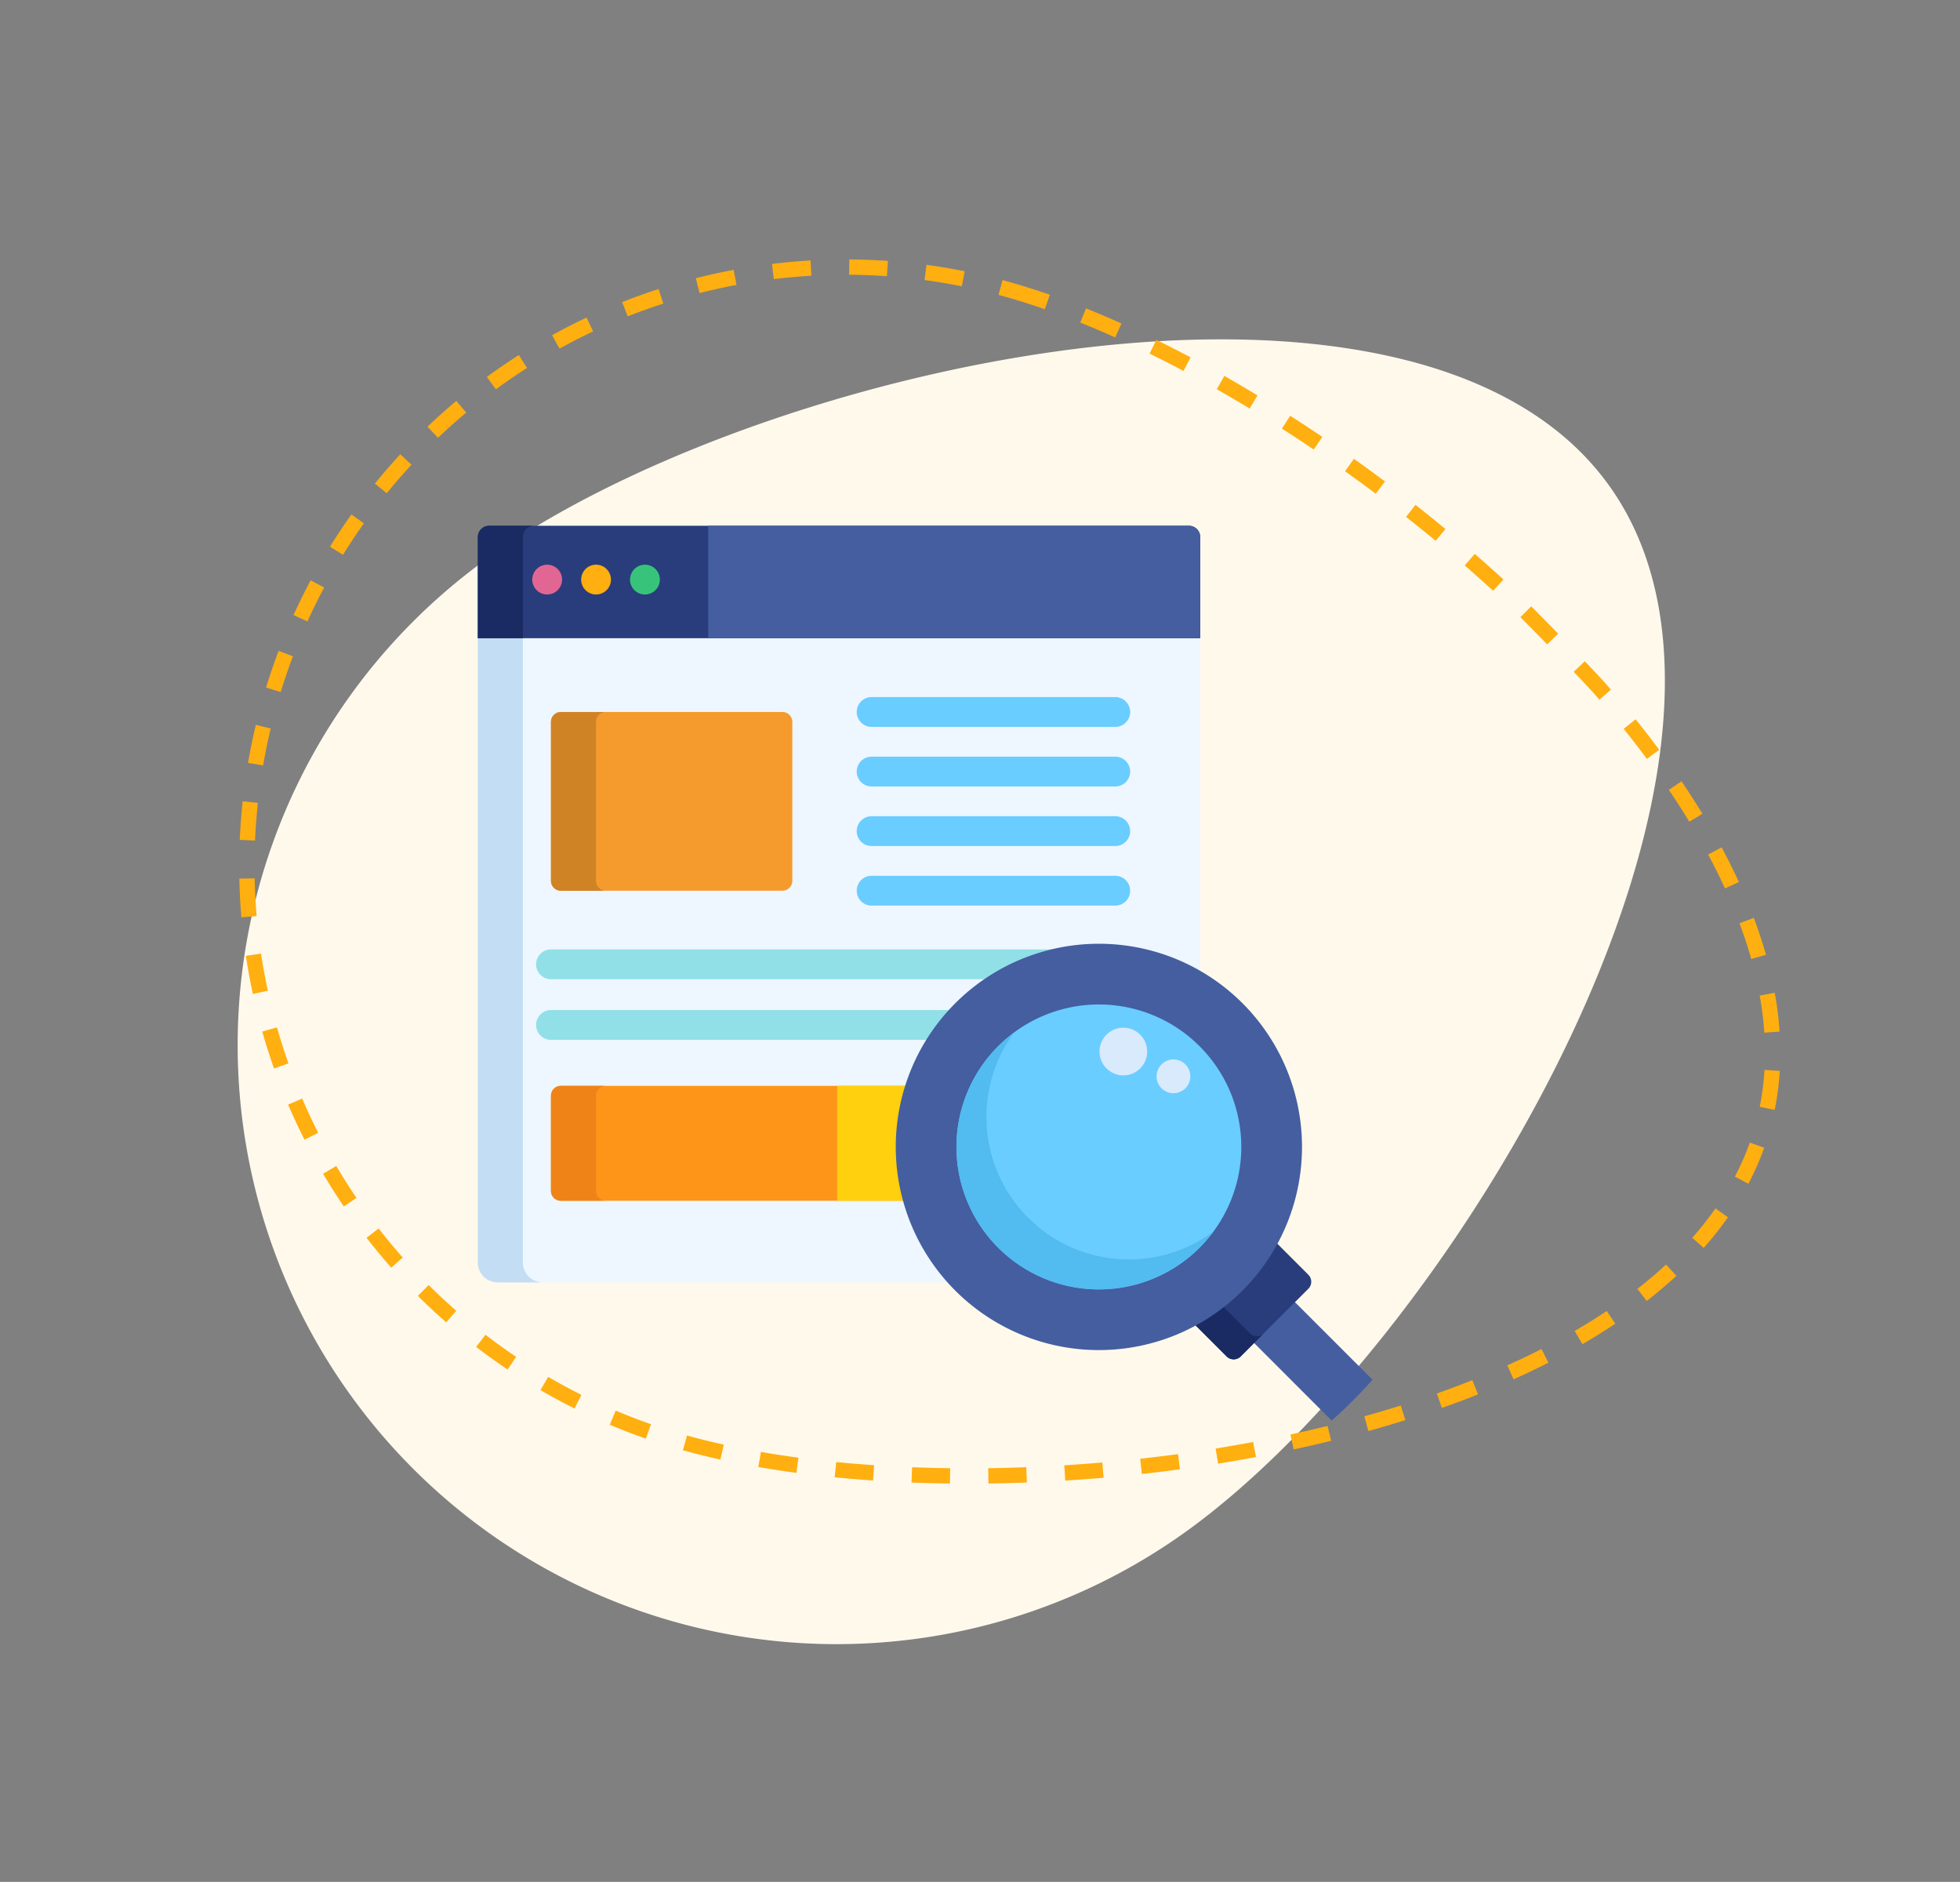 <svg id="Group_819" data-name="Group 819" xmlns="http://www.w3.org/2000/svg" width="256.064" height="245.806" viewBox="0 0 256.064 245.806">
  <rect x="0" y="0" width="256.064" height="245.806" fill="#808080" stroke="none"/>
  <g id="Group_816" data-name="Group 816" transform="translate(0 0)">
    <path id="Path_1427" data-name="Path 1427" d="M78.233,0c43.207,0,124.6,35.026,124.6,78.233s-81.393,78.233-124.6,78.233A78.233,78.233,0,0,1,78.233,0Z" transform="matrix(0.809, -0.588, 0.588, 0.809, 0, 119.222)" fill="#fff9ec"/>
    <path id="Path_1429" data-name="Path 1429" d="M78.233,0c19.918,0,47.952,7.444,72.431,19.724,3.226,1.618,13.832,7.7,15.954,9.069,20.815,13.4,36.215,30.646,36.215,49.44,0,43.207-81.393,78.233-124.6,78.233A78.233,78.233,0,0,1,78.233,0Z" transform="matrix(0.961, 0.276, -0.276, 0.961, 56.884, 16.335)" fill="none" stroke="#ffaf10" stroke-width="2" stroke-dasharray="5"/>
    <g id="seo" transform="translate(62.425 68.67)">
      <path id="Path_1294" data-name="Path 1294" d="M62.741,102.545a26.046,26.046,0,0,1,31.641-4.009V53.763H0v82.278a2.6,2.6,0,0,0,2.6,2.6H62.068A26.048,26.048,0,0,1,62.741,102.545Z" transform="translate(0 -39.805)" fill="#eef6ff"/>
      <path id="Path_1295" data-name="Path 1295" d="M5.888,136.041V53.763H0v82.278a2.6,2.6,0,0,0,2.6,2.6H8.485A2.6,2.6,0,0,1,5.888,136.041Z" transform="translate(0 -39.805)" fill="#c3ddf4"/>
      <path id="Path_1296" data-name="Path 1296" d="M92.9,0H1.484A1.488,1.488,0,0,0,0,1.484v13.21H94.382V1.484A1.488,1.488,0,0,0,92.9,0Z" transform="translate(0)" fill="#293d7c"/>
      <path id="Path_1297" data-name="Path 1297" d="M7.372,0H1.484A1.488,1.488,0,0,0,0,1.484v13.21H5.888V1.484A1.488,1.488,0,0,1,7.372,0Z" transform="translate(0)" fill="#1a2b63"/>
      <path id="Path_1298" data-name="Path 1298" d="M68.346,115.743a1.3,1.3,0,0,1-1.3,1.3H38.114a1.3,1.3,0,0,1-1.3-1.3V94.994a1.3,1.3,0,0,1,1.3-1.3H67.047a1.3,1.3,0,0,1,1.3,1.3v20.749h0Z" transform="translate(-27.258 -69.37)" fill="#f59b2d"/>
      <path id="Path_1299" data-name="Path 1299" d="M42.7,115.743V94.994A1.3,1.3,0,0,1,44,93.7H38.114a1.3,1.3,0,0,0-1.3,1.3v20.749a1.3,1.3,0,0,0,1.3,1.3H44A1.3,1.3,0,0,1,42.7,115.743Z" transform="translate(-27.258 -69.37)" fill="#d08325"/>
      <path id="Path_1300" data-name="Path 1300" d="M83.635,281.788H38.114a1.3,1.3,0,0,0-1.3,1.3V295.5a1.3,1.3,0,0,0,1.3,1.3H83.353A26.2,26.2,0,0,1,83.635,281.788Z" transform="translate(-27.258 -208.628)" fill="#ff9518"/>
      <path id="Path_1301" data-name="Path 1301" d="M42.7,295.5V283.086a1.3,1.3,0,0,1,1.3-1.3H38.114a1.3,1.3,0,0,0-1.3,1.3V295.5a1.3,1.3,0,0,0,1.3,1.3H44A1.3,1.3,0,0,1,42.7,295.5Z" transform="translate(-27.258 -208.628)" fill="#ef8318"/>
      <path id="Path_1302" data-name="Path 1302" d="M190.274,281.788H180.85V296.8h9.142A26.2,26.2,0,0,1,190.274,281.788Z" transform="translate(-133.897 -208.628)" fill="#ffd00d"/>
      <g id="Group_784" data-name="Group 784" transform="translate(7.611 22.379)">
        <path id="Path_1303" data-name="Path 1303" d="M224.44,90.09H192.612a1.947,1.947,0,0,1,0-3.894H224.44a1.947,1.947,0,1,1,0,3.894Z" transform="translate(-148.774 -86.196)" fill="#69cdff"/>
        <path id="Path_1304" data-name="Path 1304" d="M224.44,120.063H192.612a1.947,1.947,0,0,1,0-3.894H224.44a1.947,1.947,0,1,1,0,3.894Z" transform="translate(-148.774 -108.387)" fill="#69cdff"/>
        <path id="Path_1305" data-name="Path 1305" d="M224.44,150.036H192.612a1.947,1.947,0,1,1,0-3.894H224.44a1.947,1.947,0,1,1,0,3.894Z" transform="translate(-148.774 -130.578)" fill="#69cdff"/>
        <path id="Path_1306" data-name="Path 1306" d="M224.44,180.009H192.612a1.947,1.947,0,0,1,0-3.894H224.44a1.947,1.947,0,1,1,0,3.894Z" transform="translate(-148.774 -152.77)" fill="#69cdff"/>
        <path id="Path_1307" data-name="Path 1307" d="M99.452,213.148H31.263a1.947,1.947,0,0,0,0,3.894H88.79A25.738,25.738,0,0,1,99.452,213.148Z" transform="translate(-29.316 -180.188)" fill="#91e0e8"/>
        <path id="Path_1308" data-name="Path 1308" d="M83.94,243.662H31.263a1.947,1.947,0,1,0,0,3.894H80.9A25.964,25.964,0,0,1,83.94,243.662Z" transform="translate(-29.316 -202.78)" fill="#91e0e8"/>
      </g>
      <path id="Path_1309" data-name="Path 1309" d="M29.342,23.5a1.946,1.946,0,1,1,1.376-.569A1.969,1.969,0,0,1,29.342,23.5Z" transform="translate(-20.283 -14.519)" fill="#e26693"/>
      <path id="Path_1310" data-name="Path 1310" d="M53.937,23.5a1.946,1.946,0,1,1,1.379-.571A1.954,1.954,0,0,1,53.937,23.5Z" transform="translate(-38.492 -14.519)" fill="#ffaf10"/>
      <path id="Path_1311" data-name="Path 1311" d="M78.542,23.5a1.946,1.946,0,1,1,1.376-.569A1.957,1.957,0,0,1,78.542,23.5Z" transform="translate(-56.709 -14.519)" fill="#37c47a"/>
      <path id="Path_1312" data-name="Path 1312" d="M394.55,389.207l-5.337,5.337,10.5,10.5a64.023,64.023,0,0,0,5.337-5.337Z" transform="translate(-288.163 -288.158)" fill="#445ea0"/>
      <path id="Path_1313" data-name="Path 1313" d="M374.9,364.2l-4.423-4.423a26.169,26.169,0,0,1-10.665,10.682l4.414,4.414a1.3,1.3,0,0,0,1.836,0l8.837-8.837A1.3,1.3,0,0,0,374.9,364.2Z" transform="translate(-266.397 -266.369)" fill="#293d7c"/>
      <path id="Path_1314" data-name="Path 1314" d="M367.257,395.489l-3.775-3.775a25.934,25.934,0,0,1-3.669,2.39l4.414,4.414a1.3,1.3,0,0,0,1.836,0l3.029-3.029A1.3,1.3,0,0,1,367.257,395.489Z" transform="translate(-266.397 -290.014)" fill="#1a2b63"/>
      <path id="Path_1315" data-name="Path 1315" d="M255.61,218.076a26.537,26.537,0,1,1-37.529,0A26.537,26.537,0,0,1,255.61,218.076Z" transform="translate(-155.707 -155.703)" fill="#445ea0"/>
      <path id="Path_1316" data-name="Path 1316" d="M272.618,272.614a18.607,18.607,0,1,1,0-26.313A18.606,18.606,0,0,1,272.618,272.614Z" transform="translate(-178.323 -178.319)" fill="#69cdff"/>
      <path id="Path_1317" data-name="Path 1317" d="M272.618,283.013a18.717,18.717,0,0,0,1.8-2.092A18.607,18.607,0,0,1,248.4,254.9a18.607,18.607,0,1,0,24.222,28.116Z" transform="translate(-178.323 -188.719)" fill="#52bbef"/>
      <path id="Path_1318" data-name="Path 1318" d="M178.716,0h-62.8V14.694H180.2V1.484A1.488,1.488,0,0,0,178.716,0Z" transform="translate(-85.818)" fill="#445ea0"/>
      <g id="Group_785" data-name="Group 785" transform="translate(81.219 65.564)">
        <ellipse id="Ellipse_146" data-name="Ellipse 146" cx="3.116" cy="3.116" rx="3.116" ry="3.116" fill="#d9eafc"/>
        <ellipse id="Ellipse_147" data-name="Ellipse 147" cx="2.207" cy="2.207" rx="2.207" ry="2.207" transform="translate(7.454 4.146)" fill="#d9eafc"/>
      </g>
    </g>
  </g>
</svg>
